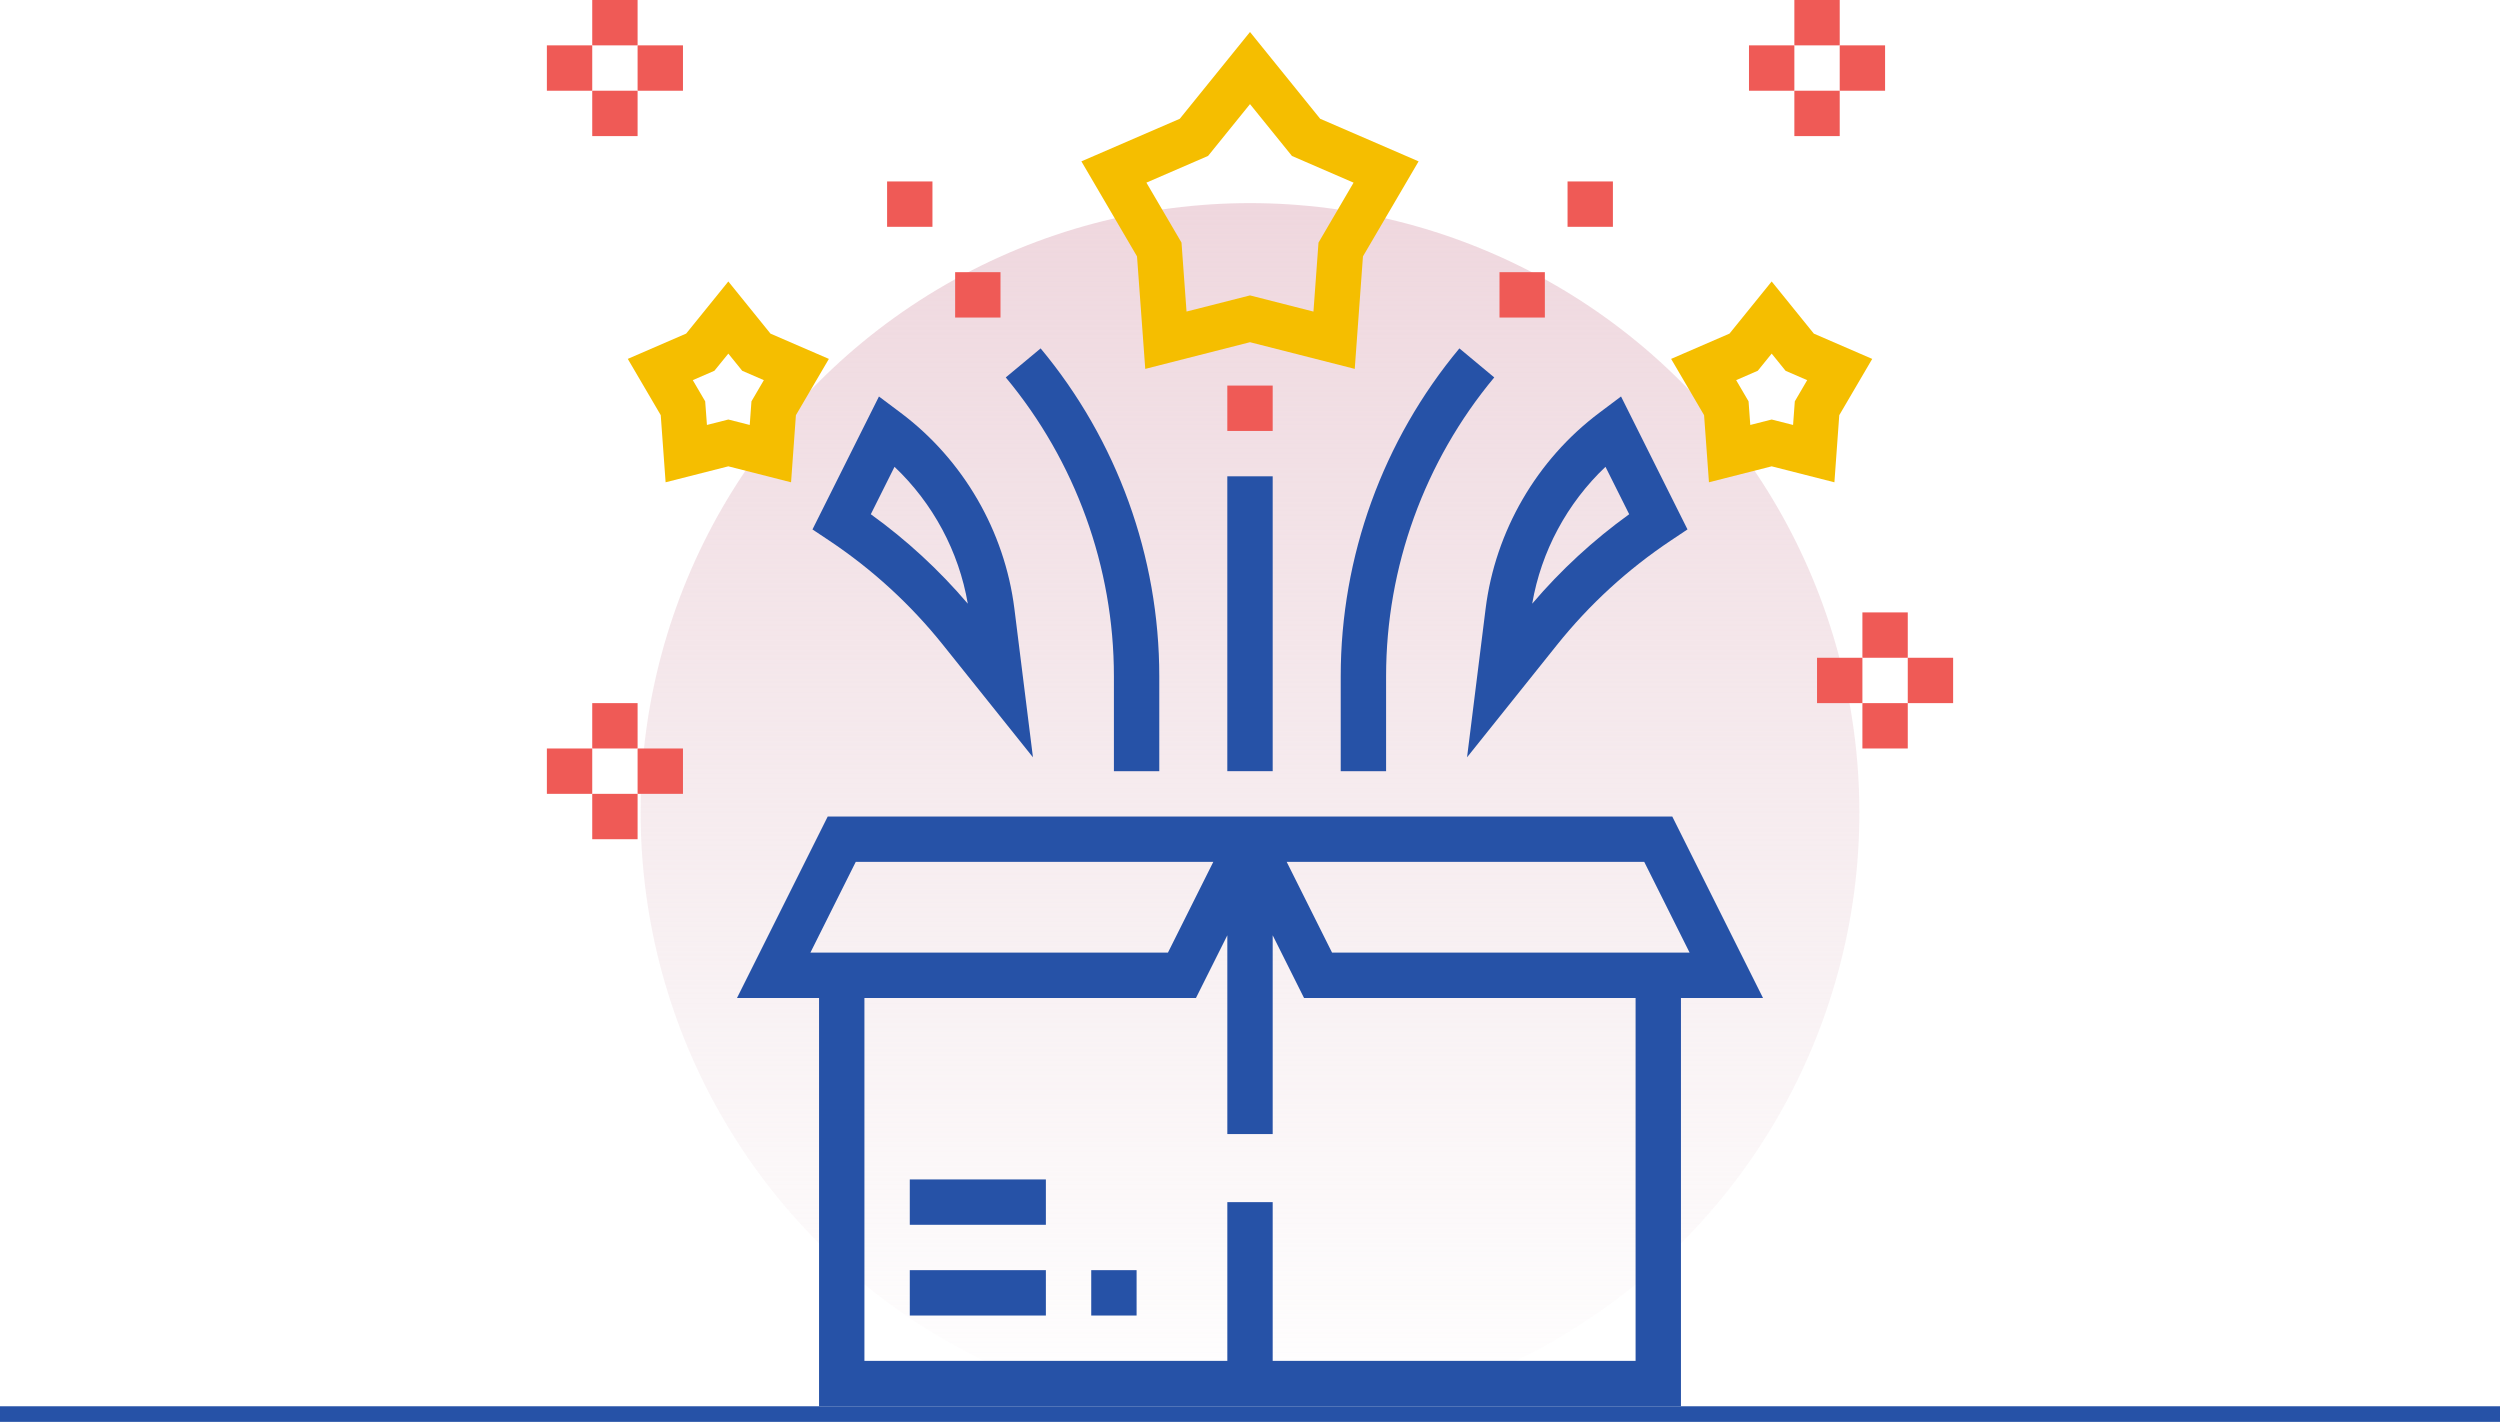 <svg width="160" height="91" viewBox="0 0 160 91" fill="none" xmlns="http://www.w3.org/2000/svg">
<circle cx="80" cy="52" r="39" fill="url(#paint0_linear_2_3369)"/>
<rect y="90" width="160" height="1" fill="#2652A7"/>
<path d="M107.026 52.258H82.349H77.651H52.974L47.167 63.871H52.419V90H107.581V63.871H112.833L107.026 52.258ZM105.232 55.161L108.135 60.968H85.252L82.349 55.161H105.232ZM54.768 55.161H77.651L74.748 60.968H51.865L54.768 55.161ZM104.678 87.097H81.452V76.936H78.549V87.097H55.323V63.871H76.542L78.549 59.859V72.581H81.452V59.859L83.458 63.871H104.678V87.097Z" fill="#2652A7"/>
<path d="M72.742 81.29H69.839V84.194H72.742V81.29Z" fill="#2652A7"/>
<path d="M66.936 81.29H58.226V84.194H66.936V81.29Z" fill="#2652A7"/>
<path d="M66.936 75.484H58.226V78.387H66.936V75.484Z" fill="#2652A7"/>
<path d="M40.806 50.806H37.903V53.71H40.806V50.806Z" fill="#EF5A56"/>
<path d="M43.71 47.903H40.806V50.806H43.71V47.903Z" fill="#EF5A56"/>
<path d="M37.903 47.903H35V50.806H37.903V47.903Z" fill="#EF5A56"/>
<path d="M122.097 45H119.194V47.903H122.097V45Z" fill="#EF5A56"/>
<path d="M40.806 45H37.903V47.903H40.806V45Z" fill="#EF5A56"/>
<path d="M125 42.097H122.097V45H125V42.097Z" fill="#EF5A56"/>
<path d="M119.194 42.097H116.29V45H119.194V42.097Z" fill="#EF5A56"/>
<path d="M122.097 39.194H119.194V42.097H122.097V39.194Z" fill="#EF5A56"/>
<path d="M81.452 30.484H78.548V49.355H81.452V30.484Z" fill="#2652A7"/>
<path d="M117.713 26.572L119.822 22.97L116.086 21.352L113.387 18.014L110.688 21.35L106.952 22.969L109.061 26.57L109.373 30.866L113.387 29.845L117.402 30.867L117.713 26.572ZM114.868 25.686L114.757 27.197L113.387 26.849L112.018 27.197L111.908 25.686L111.114 24.329L112.497 23.729L113.387 22.631L114.277 23.731L115.66 24.33L114.868 25.686Z" fill="#F5BE00"/>
<path d="M50.938 26.572L53.048 22.97L49.311 21.352L46.613 18.014L43.914 21.35L40.178 22.969L42.287 26.57L42.599 30.866L46.613 29.845L50.628 30.867L50.938 26.572ZM48.093 25.686L47.983 27.197L46.613 26.849L45.244 27.197L45.132 25.686L44.338 24.329L45.721 23.729L46.613 22.631L47.503 23.731L48.886 24.33L48.093 25.686Z" fill="#F5BE00"/>
<path d="M53.065 34.595C55.829 36.438 58.285 38.688 60.36 41.284L66.109 48.468L64.921 38.957C64.299 33.991 61.647 29.42 57.644 26.418L56.253 25.376L51.998 33.884L53.065 34.595ZM57.249 29.877C59.703 32.2 61.368 35.292 61.939 38.636C60.106 36.483 58.025 34.564 55.732 32.911L57.249 29.877Z" fill="#2652A7"/>
<path d="M95.079 38.957L93.891 48.468L99.641 41.282C101.716 38.687 104.171 36.437 106.935 34.593L108 33.882L103.746 25.374L102.355 26.419C98.353 29.421 95.699 33.991 95.079 38.957ZM104.268 32.911C101.975 34.564 99.893 36.482 98.061 38.636C98.633 35.292 100.297 32.2 102.751 29.877L104.268 32.911Z" fill="#2652A7"/>
<path d="M81.452 24.677H78.548V27.581H81.452V24.677Z" fill="#EF5A56"/>
<path d="M73.296 23.609L80 21.901L86.704 23.608L87.229 16.409L90.79 10.327L84.491 7.601L80 2.047L75.507 7.601L69.209 10.327L72.769 16.409L73.296 23.609ZM77.316 9.98L80 6.663L82.684 9.981L86.629 11.69L84.384 15.527L84.061 19.941L80 18.906L75.938 19.939L75.616 15.525L73.37 11.688L77.316 9.98Z" fill="#F5BE00"/>
<path d="M85.806 49.355H88.71V43.273C88.71 36.301 91.167 29.513 95.632 24.155L93.401 22.297C88.504 28.174 85.806 35.624 85.806 43.273V49.355Z" fill="#2652A7"/>
<path d="M71.29 49.355H74.194V43.273C74.194 35.623 71.496 28.174 66.6 22.297L64.369 24.155C68.833 29.513 71.29 36.301 71.29 43.273V49.355Z" fill="#2652A7"/>
<path d="M98.871 17.419H95.968V20.323H98.871V17.419Z" fill="#EF5A56"/>
<path d="M64.032 17.419H61.129V20.323H64.032V17.419Z" fill="#EF5A56"/>
<path d="M103.226 11.613H100.323V14.516H103.226V11.613Z" fill="#EF5A56"/>
<path d="M59.677 11.613H56.774V14.516H59.677V11.613Z" fill="#EF5A56"/>
<path d="M117.742 5.806H114.839V8.71H117.742V5.806Z" fill="#EF5A56"/>
<path d="M40.806 5.806H37.903V8.71H40.806V5.806Z" fill="#EF5A56"/>
<path d="M120.645 2.903H117.742V5.807H120.645V2.903Z" fill="#EF5A56"/>
<path d="M114.839 2.903H111.935V5.807H114.839V2.903Z" fill="#EF5A56"/>
<path d="M43.71 2.903H40.806V5.807H43.71V2.903Z" fill="#EF5A56"/>
<path d="M37.903 2.903H35V5.807H37.903V2.903Z" fill="#EF5A56"/>
<path d="M117.742 0H114.839V2.903H117.742V0Z" fill="#EF5A56"/>
<path d="M40.806 0H37.903V2.903H40.806V0Z" fill="#EF5A56"/>
<defs>
<linearGradient id="paint0_linear_2_3369" x1="80" y1="13" x2="80" y2="91" gradientUnits="userSpaceOnUse">
<stop stop-color="#EFD7DE"/>
<stop offset="1" stop-color="#ECDADF" stop-opacity="0"/>
</linearGradient>
</defs>
</svg>
